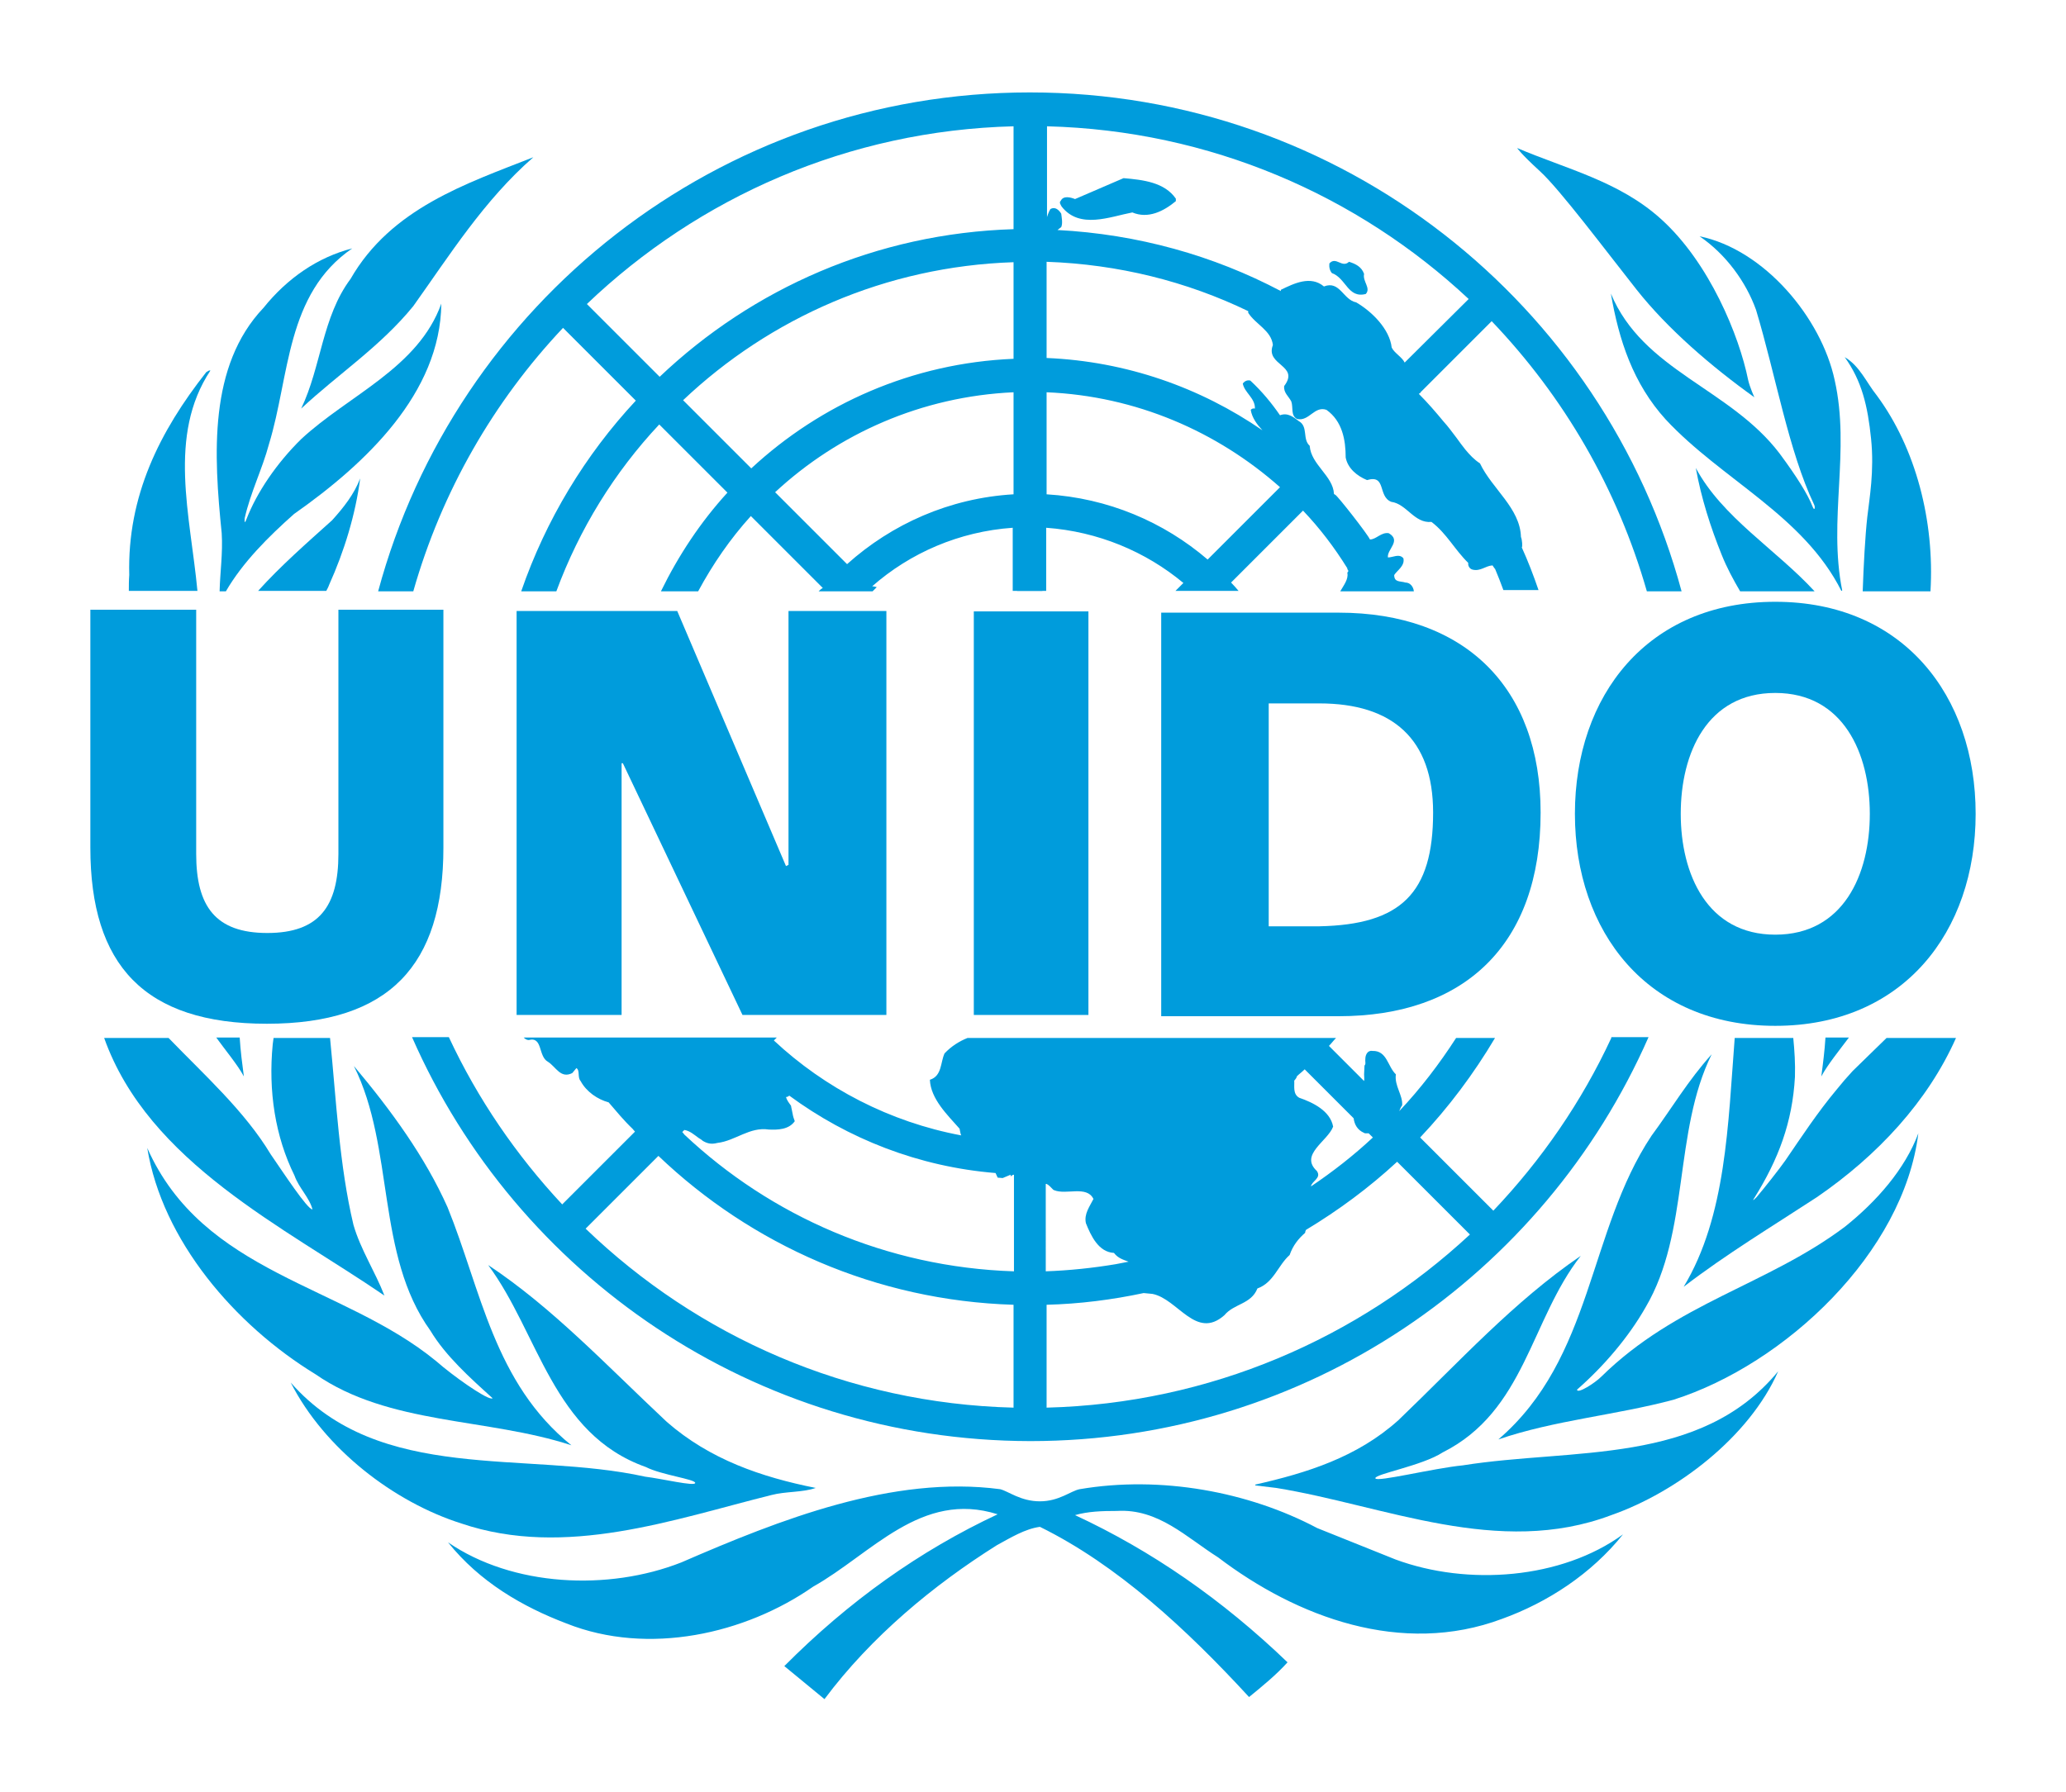 <?xml version="1.0" encoding="utf-8"?>
<!-- Generator: Adobe Illustrator 25.4.1, SVG Export Plug-In . SVG Version: 6.00 Build 0)  -->
<svg version="1.1" id="Layer_1" xmlns="http://www.w3.org/2000/svg" xmlns:xlink="http://www.w3.org/1999/xlink" x="0px" y="0px"
	 viewBox="0 0 493.9 428.5" style="enable-background:new 0 0 493.9 428.5;" xml:space="preserve">
<style type="text/css">
	.st0{fill:#009CDC;}
</style>
<g>
	<path class="st0" d="M246.2,141.4h0.1H246.2C246.2,141.3,246.2,141.3,246.2,141.4L246.2,141.4z"/>
	<path class="st0" d="M248.6,138.9c-0.7-0.6-1.6-0.9-2.4-0.3c-0.7,1.2-1.9,2-3.1,2.7h6.1c0-0.2,0-0.4,0-0.7
		C249,140.1,248.8,139.5,248.6,138.9L248.6,138.9z"/>
	<path class="st0" d="M176.2,248.2C176.2,248.2,176.2,248.2,176.2,248.2L176.2,248.2c0,0,0,0.1,0,0.2V248.2L176.2,248.2z"/>
	<polygon class="st0" points="123.5,146.1 161.9,146.1 187.9,207.1 188.5,206.8 188.5,146.1 211.9,146.1 211.9,242.7 177.5,242.7 
		148.9,182.5 148.6,182.5 148.6,242.7 123.5,242.7 123.5,146.1 	"/>
	<polygon class="st0" points="232.8,146.2 260.2,146.2 260.2,242.7 232.8,242.7 232.8,146.2 	"/>
	<path class="st0" d="M277.6,243h42.4c30,0,48.3-17,48.3-48.7c0-29.9-18.1-47.8-48.3-47.8h-42.4V243L277.6,243z M303.3,168.2h12.1
		c17.5,0,27.2,8.5,27.2,26.1c0,19.3-7.7,26.8-27.2,27.2h-12.1V168.2L303.3,168.2z"/>
	<path class="st0" d="M106,202.7c0,28.1-12.9,42.1-42.2,42.1c-29.3,0-42.2-14-42.2-42.1v-56.9h25.3v58.4c0,12.5,4.6,18.9,17,18.9
		c12.4,0,17-6.4,17-18.9v-58.4H106V202.7L106,202.7z"/>
	<path class="st0" d="M424.4,223.5c16.3,0,22.6-14.4,22.6-28.9c0-14.4-6.3-28.9-22.6-28.9c-16.3,0-22.6,14.4-22.6,28.9
		C401.8,209,408.1,223.5,424.4,223.5L424.4,223.5z M424.4,143.9c30.6,0,47.9,22.5,47.9,50.7c0,28.2-17.3,50.7-47.9,50.7
		c-30.6,0-47.9-22.5-47.9-50.7C376.5,166.4,393.8,143.9,424.4,143.9L424.4,143.9z"/>
	<path class="st0" d="M326.5,70.3c1.3-1.4-0.8-3-0.4-4.8c-0.6-1.7-2-2.4-3.6-2.9c-1.7,1.6-3.1-1.4-4.7,0.4c-0.1,0.9,0.1,1.7,0.6,2.3
		C321.8,66.5,322.2,71.4,326.5,70.3L326.5,70.3z"/>
	<path class="st0" d="M268.6,42.6l-11.6,5c-1-0.4-2.8-0.9-3.4,0.4c-0.5,0.4,0,1,0.2,1.4c4.3,5.5,11.6,2.4,16.9,1.4
		c3.8,1.6,7.5-0.3,10.4-2.7v-0.6C278.4,43.6,273.3,43,268.6,42.6L268.6,42.6z"/>
	<path class="st0" d="M335.8,86.7c-0.6-1.3-2.5-2.3-3.1-3.6c-0.5-4.4-4.7-8.6-8.5-10.8c-3.1-0.6-3.9-5.3-7.7-3.8
		c-3.2-2.7-7.2-0.7-10.3,0.8v0.3c-16.1-8.5-34.2-13.6-53.4-14.6c0.3-0.2,0.6-0.5,0.9-0.7c0.4-0.9,0.1-2.3,0-3.2
		c-0.5-0.8-1.4-1.8-2.6-1.1c-0.4,0.6-0.8,1.9-0.8,1.9V30.2c39,1,74.3,16.5,100.8,41.3L335.8,86.7L335.8,86.7z M306,116.5l-17.3,17.3
		c-10.5-9-23.8-14.7-38.5-15.6V93.8C271.6,94.7,291,103.2,306,116.5L306,116.5z M242.3,54.8c-32.8,1-62.4,14.2-84.6,35.3l-17.4-17.4
		c26.7-25.5,62.5-41.5,102-42.5V54.8L242.3,54.8z M242.3,85.8c-24.2,1-46.1,10.8-62.7,26.2l-16.3-16.3c20.7-19.6,48.4-32,79-33V85.8
		L242.3,85.8z M242.3,118.2c-15.3,0.9-29.1,7.1-39.8,16.7l-17.2-17.2c15.1-14,35-22.9,57-23.9V118.2L242.3,118.2z M393.7,141.4h8.3
		C383.5,72.7,320.8,22.1,246.2,22.1c-74.5,0-137.3,50.6-155.8,119.3h8.4c6.8-23.9,19.2-45.4,35.8-63L152,95.8
		c-12.1,13-21.5,28.5-27.4,45.6h8.4c5.5-14.9,13.9-28.5,24.6-39.9l16.3,16.3c-6.4,7-11.7,15-15.9,23.6h8.9c3.5-6.5,7.7-12.6,12.6-18
		l17.2,17.2c-0.4,0.2-0.7,0.5-1,0.8h12.9c0,0,0,0,0.1-0.1c0.3-0.3,0.6-0.6,0.9-0.9c-0.4-0.1-0.7-0.2-1.1-0.2
		c9.1-8,20.8-13.1,33.6-14v15.1h8v-15.1c12.4,0.9,23.8,5.7,32.8,13.2l-1.9,1.9h15.1c-0.6-0.7-1.2-1.4-1.8-2l17.2-17.2
		c4,4.2,7.5,8.8,10.6,13.8c-0.1,0.3,0.3,0.4,0.2,0.7c0.1,0.1-0.3,0.3-0.2,0.4c0.3,1.5-0.9,3-1.7,4.4H338c-0.1-1.1-0.9-2.1-2-2.1
		c-1.3-0.4-2.7,0-2.7-1.8c0.7-1.1,2.6-2.2,2.2-4c-1-1.2-2.5-0.2-3.7-0.2c-0.3-1.9,3.3-4,0.2-5.8c-1.8-0.3-3,1.5-4.5,1.5
		c-0.5-1.2-7.7-10.4-8.3-10.7c-0.1,0-0.2-0.1-0.3-0.2c-0.2-4.3-5.5-7-5.8-11.5c-1.8-1.6-0.3-4.6-2.6-5.9c-1.3-1-2.7-2.1-4.5-1.4
		c-2-2.9-4.3-5.7-7.1-8.3c-0.8-0.2-1.4,0.2-1.8,0.7c0.4,2.2,3,3.5,2.9,6c-0.4-0.1-0.7,0-1,0.3c0.3,1.9,1.5,3.5,2.8,4.9
		c-14.8-10.2-32.5-16.5-51.6-17.3v-23c17.2,0.6,33.5,4.7,48.2,11.8c0,0.1,0,0.3,0,0.4c0,0,0,0,0,0c1.8,2.8,5.5,4.2,5.9,7.7
		c-1.9,4.9,6.5,4.8,2.7,9.8c-0.2,1.6,1.1,2.5,1.7,3.7c0.5,1.4-0.2,3.4,1.4,4.2c2.9,0.6,4.1-3.2,7-2.2c3.8,2.7,4.6,7.2,4.6,11.4
		c0.5,2.6,2.7,4.4,5.1,5.4c4.7-1.4,2.5,3.9,5.8,5.2c3.7,0.5,5.5,5.2,9.6,4.8c3.6,2.7,5.6,6.7,8.8,9.8c-0.1,0.7,0.3,1.4,1,1.6
		c1.9,0.5,3.1-0.9,4.8-1c0.2,0.3,0.6,0.9,0.6,0.8c0.7,1.7,1.4,3.4,2,5.1h8.4c-1.2-3.5-2.5-6.9-4-10.2c0.2-0.1,0.1-1.8-0.2-2.5
		c-0.2-6.9-6.9-11.5-9.8-17.6c-1.4-0.9-2.5-2.1-3.5-3.3c-0.7-0.9-1.4-1.8-2.1-2.8c-1-1.3-2-2.7-3.1-3.9c-1.9-2.3-3.8-4.5-5.9-6.6
		l0.2-0.2l0.2,0c0,0,0-0.1-0.1-0.1l17.1-17.1C373.9,94.9,386.7,116.9,393.7,141.4L393.7,141.4z"/>
	<path class="st0" d="M72,97.7c8.9-8.3,18.9-14.8,26.8-24.5c8.7-12.2,16.9-25.3,28.7-35.6c-16,6.3-34,12.2-43.7,29.1
		C77,75.8,76.8,87.7,72,97.7L72,97.7z"/>
	<path class="st0" d="M70.3,122.9c17.1-12,35-28.9,35.2-50.3C100,88,83.3,94.5,72,105c-5.8,5.7-10.6,12.7-13.1,19.2
		c-0.6,1.6-0.4-0.3-0.4-0.3c1.4-6.2,4.2-11.7,5.8-17.7c5-16.3,4-35.9,19.9-46.8C76,61.5,68.7,66.5,63,73.6
		c-13.2,13.9-11.9,35.2-10,53.9c0.3,4.8-0.4,9.4-0.5,13.9h1.5C58,134.5,64.1,128.4,70.3,122.9L70.3,122.9z"/>
	<path class="st0" d="M78.7,139.8c3.6-8,6.3-16.8,7.4-25.4c-1.4,3.7-3.9,6.9-6.7,10c-6,5.4-12.3,10.9-17.7,16.9h16.3
		C78.2,140.9,78.5,140.4,78.7,139.8L78.7,139.8z"/>
	<path class="st0" d="M50.3,88.6c-0.4-0.1-0.6,0.2-1,0.4c-11.1,14.1-18.9,29.6-18.4,48.5c-0.1,1.3-0.1,2.6-0.1,3.8h16.4
		C45.5,123.2,40,104.2,50.3,88.6L50.3,88.6z"/>
	<path class="st0" d="M440.4,141.2c-3.4-17,2-33.4-1.8-50.3c-3.2-14.9-16.8-31.2-32.3-34.4c6.3,4.3,11.1,10.9,13.5,17.6
		c4.7,15.6,7.8,33.8,13.9,46.6c0.3,0.6,0.1,1.7-0.4,0.4c-1.1-2.8-3.6-6.9-7.9-12.7c-11.9-15.6-32.6-19.7-40.3-38.2
		c1.9,11.1,5.3,21.5,13.1,30.1c13.4,14.4,32.9,22.9,42,41h0L440.4,141.2L440.4,141.2z"/>
	<path class="st0" d="M448.7,94.6c-2.5-3.1-4.1-7.1-7.7-9.2c4.1,5.7,5.5,11.7,6.3,19.5c0.8,7.8-0.4,14.3-0.9,18.7
		c-0.5,4.4-0.9,11.8-1.1,17.8h16.2C462.5,124.6,458,107.2,448.7,94.6L448.7,94.6z"/>
	<path class="st0" d="M405.4,111.9c1.3,7.2,3.5,14.1,6.2,20.8c1.2,3,2.7,5.8,4.4,8.7h17.8C424.6,131.4,411.7,123.7,405.4,111.9
		L405.4,111.9z"/>
	<path class="st0" d="M391.2,69.2c7.5,9.5,18,18.5,28.2,25.8c0,0-1.1-2.4-1.5-4.2c-2.1-10.4-9.2-28-20.9-38.5
		c-10-9-22.6-11.9-34.3-16.9c0,0,0.7,1.2,5.5,5.6C372.9,45.3,383.7,59.7,391.2,69.2L391.2,69.2z"/>
	<path class="st0" d="M58.3,257.4c-0.4-3-0.8-6.1-1-9.3h-5.6C53.7,250.9,56.8,254.6,58.3,257.4L58.3,257.4L58.3,257.4z"/>
	<path class="st0" d="M442.9,256.1c-1.3,1.4-2.6,2.9-3.8,4.4c-4.6,5.5-8.4,11.3-12.3,17c-1.4,2-5.1,6.7-6.9,8.8
		c-0.4,0.4-1.1,1.1-0.6,0.3c5.9-9.4,9.2-18.3,9.8-29.1c0.1-3.2-0.1-6.2-0.4-9.3h-14c-1.6,20.5-2,42.6-12.2,59.5l0,0
		c10.3-7.9,21.1-14.4,31.8-21.4c14.6-10,26.6-23,33.3-38.1h-16.6C448.3,250.8,445.6,253.5,442.9,256.1L442.9,256.1z"/>
	<path class="st0" d="M65.2,249.7c-1.1,11.2,0.6,22.1,5.2,31.4c1,2.9,3.6,5.3,4.3,8.1c-1.2,0-6.9-8.7-10-13.2
		c-6.2-10.3-15.8-18.9-24.4-27.8H24.9c0,0,0,0,0,0c10.6,29.8,43.2,45.3,67,61.6c-2.2-5.7-5.7-11-7.4-16.9
		c-3.4-14.3-4.1-29.7-5.6-44.7H65.4C65.3,248.7,65.3,249.2,65.2,249.7L65.2,249.7z"/>
	<path class="st0" d="M441.1,293.3c-18.6,14-40.3,18.2-58.3,35.9c-1.5,1.5-5.7,4.2-5.8,3.1c6.4-5.6,12.3-12.5,16.4-19.7
		c10.6-18,6.6-41.9,15.8-60.5c-5.6,6.2-9.6,13-14.4,19.5c-15.2,22.9-13.9,53.1-36.6,72.6c13.4-4.6,28.1-5.8,41.9-9.5
		c26.7-8.5,55-35.2,58.5-63.7C455.4,279.6,448.6,287.3,441.1,293.3L441.1,293.3z"/>
	<path class="st0" d="M136.6,345.6c-18.5-14.9-21.6-37.2-29.6-56.9c-5.4-12.1-13.5-23.2-22.4-33.8c9.8,19.6,5.2,45.1,18.3,63.3
		c3.6,6,9.5,11.3,14.7,16c0,0,0.4,0.3-0.2,0.2c-1.7-0.2-9-5.3-13.1-8.9c-22.4-18.4-55.7-20.8-69.1-51c3.6,22.1,20.9,42.3,40.2,54.1
		C93,340.8,116.5,339,136.6,345.6L136.6,345.6z"/>
	<path class="st0" d="M349.7,350.4c-7.1,0.7-20.7,4.1-20.9,3.1c-0.3-1,11.2-3,16.1-6.2c19.7-9.9,21-31.7,33-47
		c-16.1,11-29,25.3-43.6,39.3c-9.9,8.9-21.9,12.6-34.2,15.4v0.2l5,0.6c25.9,4.2,53.1,16.7,80.1,6.5c15.7-5.5,33-18.7,39.9-34.4
		C406.5,350.5,376.1,346.2,349.7,350.4L349.7,350.4z"/>
	<path class="st0" d="M184.4,357.5c3.4-0.9,7.5-0.6,10.6-1.7c-13-2.6-25.3-6.8-35.6-15.8c-14.3-13.4-27.3-27.3-42.7-37.5
		c12.1,16.3,15.4,40.4,37.7,48.3c3.7,1.9,11.8,2.9,11.8,3.8c0,0.9-7.9-1-12-1.5c-28.5-6.3-63.4,1.8-84.7-22.5
		c8.1,15.9,24.7,28.6,40.8,33.7C135.1,372.7,161.1,363.3,184.4,357.5L184.4,357.5z"/>
	<path class="st0" d="M333.6,372.9l-18.7-7.5c-16.4-8.7-37.4-12.6-56.8-9.3c-2.1,0.4-4.9,2.9-9.5,2.9c-4.6,0-7.5-2.4-9.5-2.9
		c-25.7-3.4-52.7,7.3-76.2,17.5c-17.5,6.9-40.4,5.8-55.8-4.8c7.6,9.5,17.8,15.4,28.3,19.4c19.6,7.8,42.8,2.5,59-8.8
		c13.9-7.8,25.8-23.1,44.1-17.3c-18.6,8.7-35.6,20.8-51,36.3l9.6,7.9c11.2-15,26.1-27.3,41.2-36.8c3.3-1.8,6.7-3.9,10.3-4.4
		c18.5,9.1,35.1,24.5,50,40.7c3.2-2.6,6.6-5.4,9.2-8.3c-15.6-15-32.5-26.7-50.8-35.2c3.1-0.9,6.5-1,10-1c9.9-0.6,16.6,6.3,24.2,11.1
		c18.8,14.3,43.9,23.7,67.9,14.7c10.8-3.9,21.3-10.7,28.9-20.2C373.3,377.6,350.9,379.3,333.6,372.9L333.6,372.9z"/>
	<path class="st0" d="M250.2,336.6V312c7.9-0.2,15.7-1.2,23.2-2.8c0,0,0,0,0,0c1,0.1,2.1,0.2,2.1,0.2c6.1,1.2,10.4,11.1,17.2,5.1
		c2.3-2.8,6.4-2.6,7.9-6.4c3.9-1.4,4.9-5.5,7.7-8c0.8-2.3,2.1-3.9,3.7-5.3c0-0.2,0.1-0.5,0.2-0.7c7.8-4.7,15.1-10.1,21.8-16.3
		l17.4,17.4C324.7,320,289.3,335.6,250.2,336.6L250.2,336.6z M250.2,283.1c0.6,0.3,1,0.8,1.5,1.3c0.1,0.1,0.2,0.2,0.3,0.2
		c2.9,1.2,7.8-1.2,9.4,2.1c-0.9,1.8-2.3,3.6-1.8,5.8c1.2,3,3,6.9,6.7,7.1c1,1.3,2.2,1.6,3.5,2.1c-1,0.2-3.1,0.6-3.1,0.6
		c-5.4,0.9-11,1.5-16.7,1.7V283.1L250.2,283.1z M309.4,258.4c0.3-0.3,0.7-0.9,0.6-1c0.6-0.6,1.3-1.1,1.9-1.7l11.7,11.7
		c0.2,1.5,0.9,2.8,2.5,3.5c0.1,0.1,0.3,0.1,0.4,0.1c0.2,0,0.4,0,0.6,0c0,0,0.1,0,0.1,0l1,1c-4.6,4.3-9.6,8.2-14.8,11.7
		c0.2-1.3,2.6-2,1.4-3.7c-4.2-3.9,2.6-7.1,3.9-10.6c-0.7-3.8-4.9-5.8-8.1-6.9C309,261.6,309.5,259.7,309.4,258.4L309.4,258.4z
		 M242.3,304c-30.4-1-58-13.2-78.7-32.7c0,0,0,0,0,0c-0.2-0.3-0.4-0.5-0.5-0.6l0.5-0.5c1.3,0.2,2.3,1.1,3.4,1.9
		c0.3,0.2,0.7,0.4,1,0.7c1,0.6,2,0.9,3.5,0.5c4.3-0.5,7.7-3.9,12.3-3.2c2.2,0.1,4.8,0,6.2-2c-0.2-0.5-0.4-1.1-0.5-1.7
		c-0.1-0.7-0.3-1.3-0.4-2c-0.5-0.7-1-1.3-1.2-2.1c0.2,0.1,0.5-0.1,0.8-0.3c0,0,0,0,0,0c14,10.3,30.9,17,49.3,18.5
		c0.2,0.4,0.3,0.7,0.5,1.1c0.4,0,0.8,0.1,1.2,0.1l1.9-0.8v0.4c0.3-0.2,0.5-0.4,0.8-0.4V304L242.3,304z M242.3,336.6
		c-39.7-1-75.6-17.1-102.3-42.8l17.4-17.4c22.2,21.2,52,34.6,84.9,35.6V336.6L242.3,336.6z M385.2,248.2
		c-7.1,15.3-16.7,29.2-28.2,41.3L339.5,272c6.8-7.2,12.8-15.2,17.9-23.8h-9.3c-4,6.2-8.5,12.1-13.6,17.5c0.2-0.5,0.4-1,0.7-1.4
		c0.2-2.4-1.9-4.7-1.5-7.4c-2-1.9-2.1-5.7-5.6-5.6c-1.2-0.2-1.7,1-1.7,1.9c-0.1,0.6,0.2,1.2-0.2,1.6c0,0.7-0.1,1.4-0.1,2.1
		c0,0.5,0.1,1.1,0,1.6l-8.4-8.4c0.6-0.6,1.1-1.3,1.7-1.9h-13.7h-74.4c-2,0.8-3.9,2-5.5,3.7c-1,2.2-0.6,5.4-3.5,6.3
		c0.2,4.6,4.2,8.4,7.1,11.7l0,0c0.1,0.7,0.3,1.5,0.4,1.6c-17.1-3.2-32.6-11.3-44.8-22.7l0.7-0.7H179h-3c0,0,0,0,0,0v0.2
		c0,0,0-0.1,0-0.2h-50.8c0.3,0.3,0.7,0.6,1.2,0.6c3.4-0.9,2.2,3.9,4.6,5.2c1.9,1.2,3,4.1,5.8,2.7l1-1.2c0.9,0.6,0.2,2.2,1,3.1
		c1.4,2.6,4.1,4.4,6.7,5.1c1.8,2.1,3.7,4.4,5.7,6.3c0.2,0.2,0.4,0.5,0.6,0.7l-17.4,17.4c-11-11.8-20.2-25.2-27.1-40h-8.8
		c24.9,56.8,81.7,96.5,147.8,96.6c66.1,0,122.8-39.7,147.8-96.6H385.2L385.2,248.2z"/>
	<path class="st0" d="M435.4,257.4c0.4-3,0.8-6.1,1-9.3h5.6C439.9,250.9,436.9,254.6,435.4,257.4L435.4,257.4L435.4,257.4z"/>
</g>
</svg>

